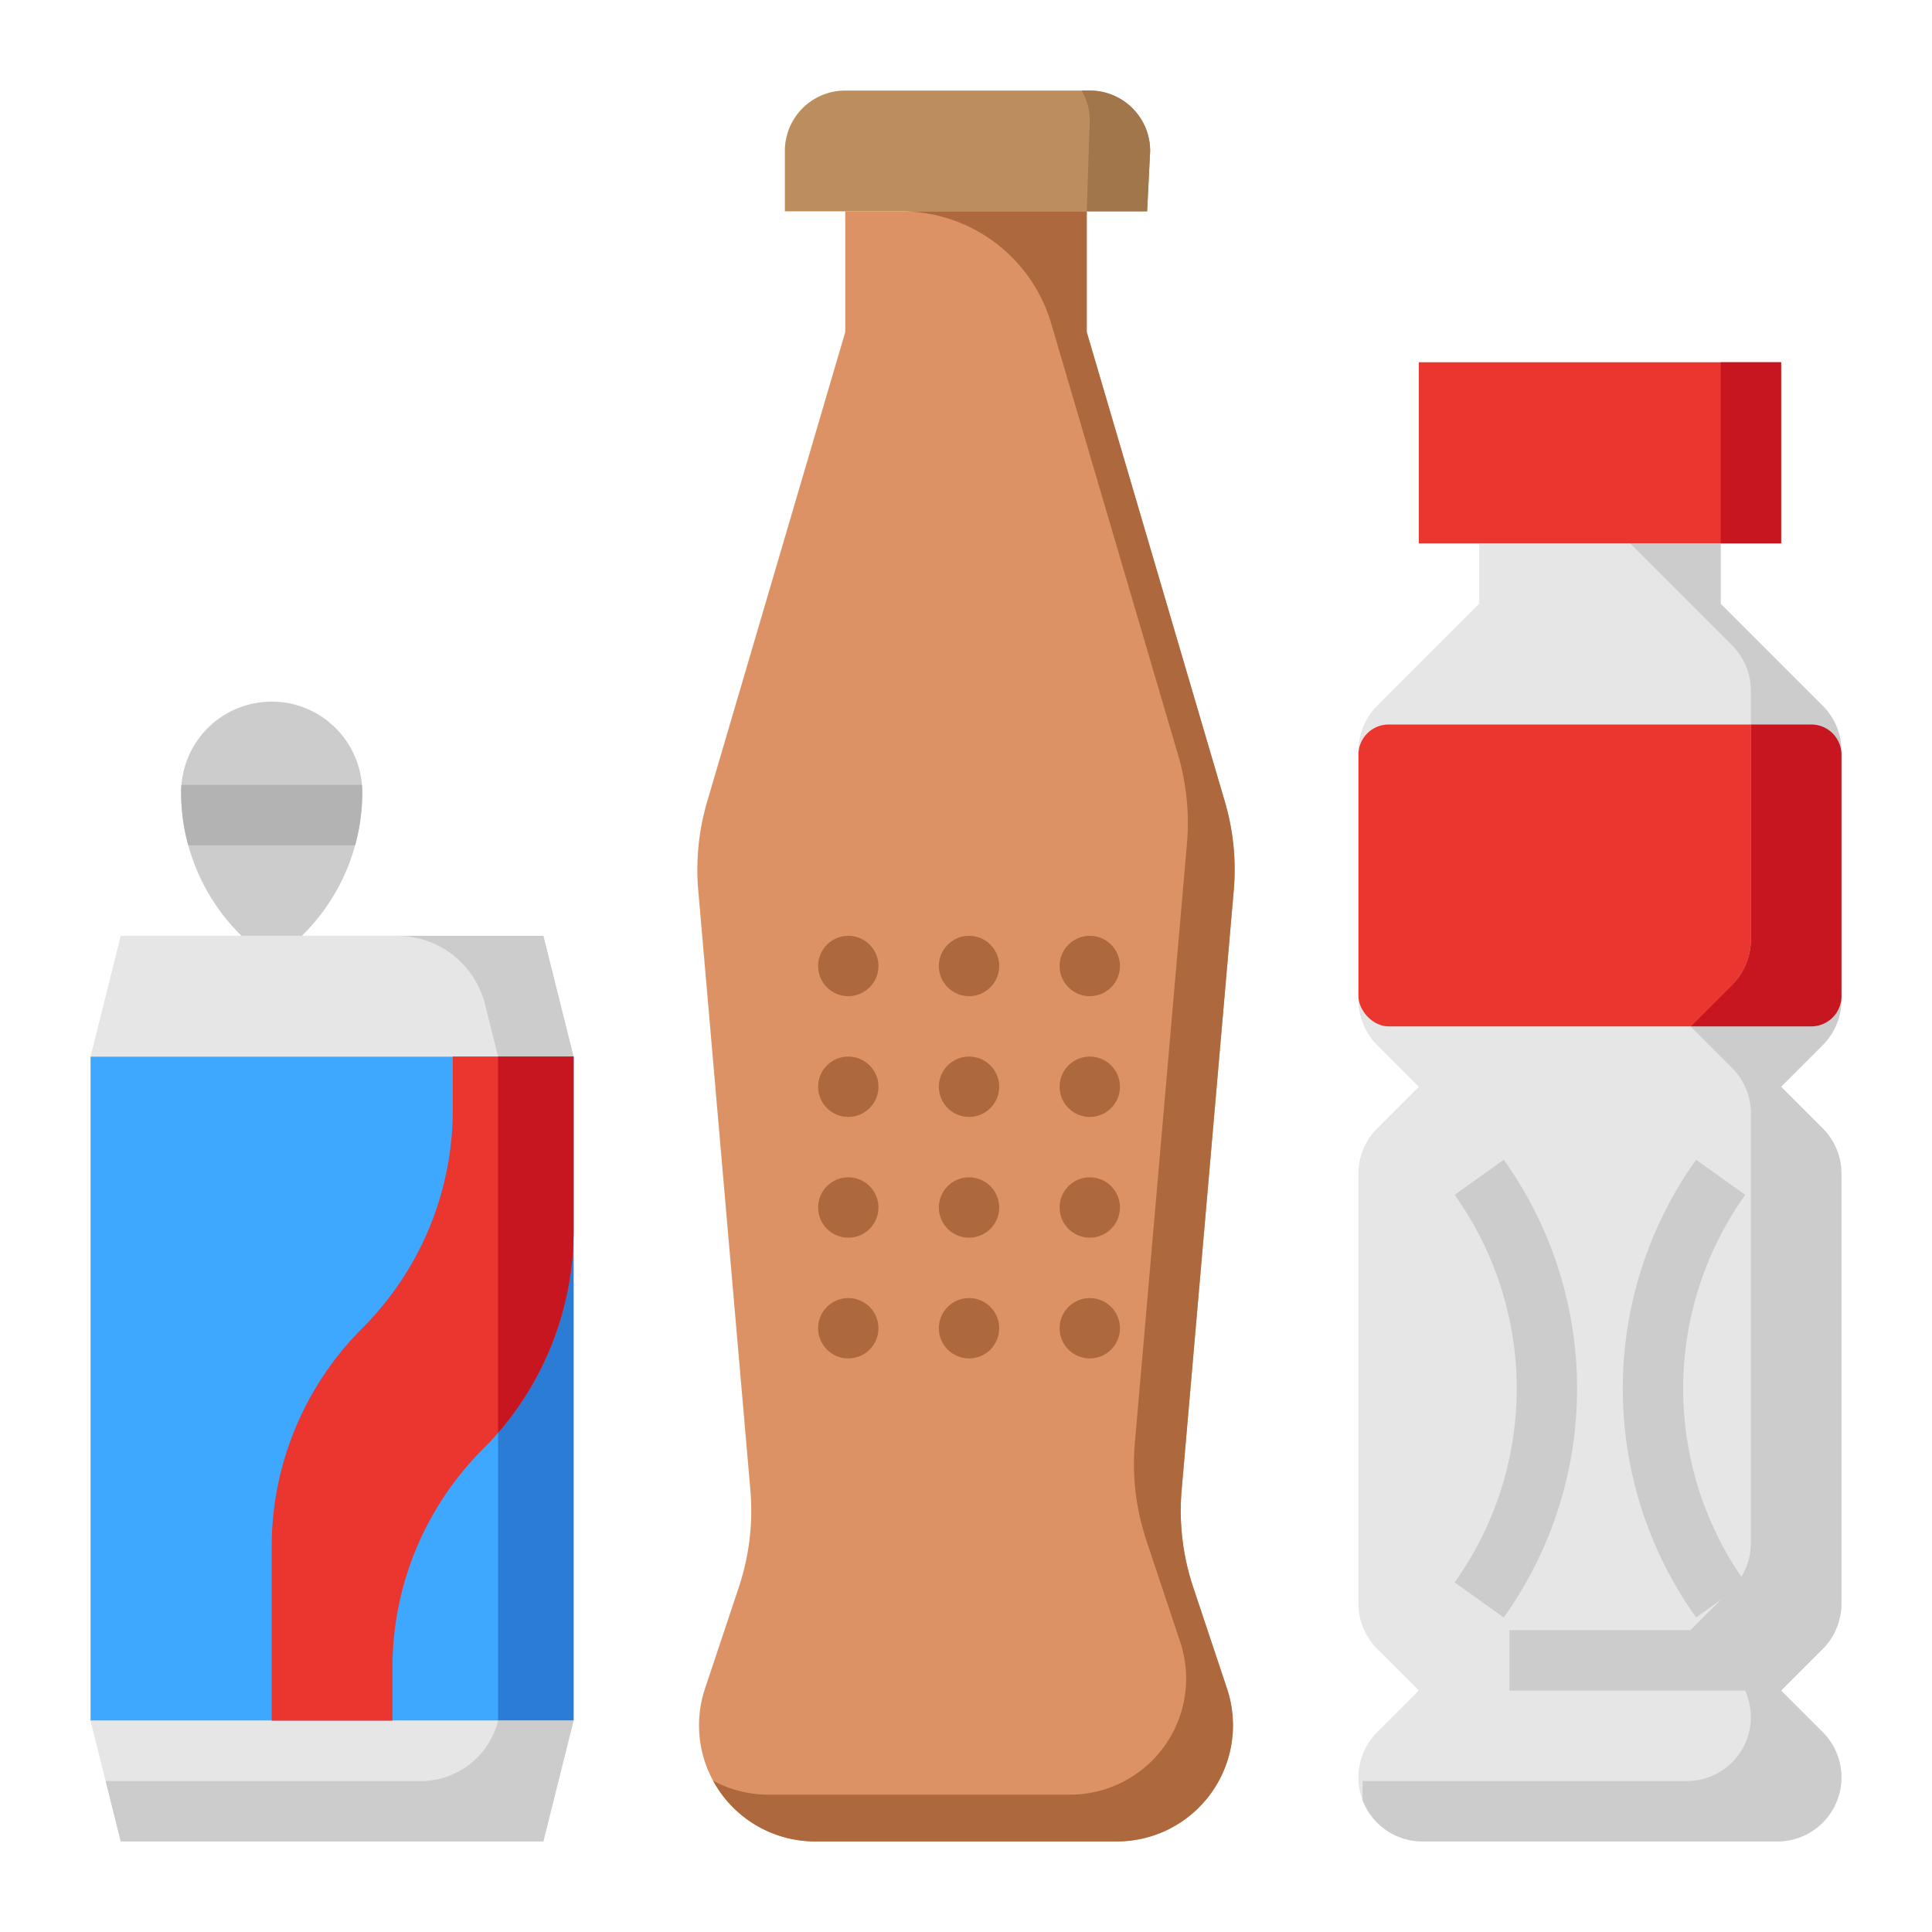 <svg height="512" viewBox="0 0 512 512" width="512" xmlns="http://www.w3.org/2000/svg"><g id="Flat"><path d="m313.15 394.79a64.075 64.075 0 0 0 3.04 25.79l8.98 26.92a30.771 30.771 0 0 1 -29.19 40.5h-79.96a30.771 30.771 0 0 1 -29.19-40.5l8.98-26.92a64.075 64.075 0 0 0 3.04-25.79l-13.8-158.77a63.812 63.812 0 0 1 2.36-23.6l36.59-124.42v-32h64v32l36.59 124.42a63.812 63.812 0 0 1 2.36 23.6z" fill="#dc9265"/><path d="m304.8 40-.8 16h-96v-16a15.996 15.996 0 0 1 16-16h64.8a15.996 15.996 0 0 1 16 16z" fill="#bc8d5d"/><path d="m304.8 40-.8 16h-16l.8-24a15.941 15.941 0 0 0 -2.14-8h2.14a15.996 15.996 0 0 1 16 16z" fill="#a1764a"/><g fill="#ad693d"><circle cx="224.805" cy="256" r="8"/><circle cx="224.805" cy="288" r="8"/><circle cx="224.805" cy="320" r="8"/><circle cx="224.805" cy="352" r="8"/><circle cx="256.805" cy="256" r="8"/><circle cx="256.805" cy="288" r="8"/><circle cx="256.805" cy="320" r="8"/><circle cx="256.805" cy="352" r="8"/><circle cx="288.805" cy="256" r="8"/><circle cx="288.805" cy="288" r="8"/><circle cx="288.805" cy="320" r="8"/><circle cx="288.805" cy="352" r="8"/><path d="m313.15 394.79a64.075 64.075 0 0 0 3.04 25.79l8.98 26.92a30.771 30.771 0 0 1 -29.19 40.5h-79.96a30.798 30.798 0 0 1 -27.05-16.11 30.669 30.669 0 0 0 14.65 3.71h79.95a30.772 30.772 0 0 0 29.19-40.5l-8.97-26.93a63.851 63.851 0 0 1 -3.04-25.78l13.8-158.77a64.026 64.026 0 0 0 -2.36-23.6l-33.61-114.29a41.416 41.416 0 0 0 -39.73-29.73h49.15v32l36.59 124.42a63.812 63.812 0 0 1 2.36 23.6z"/></g><path d="m24 280h128v176h-128z" fill="#3ea7ff"/><path d="m132 280h20v176h-20z" fill="#2b7cd4"/><path d="m152 456-8 32h-112l-8-32z" fill="#e6e6e6"/><path d="m152 456-8 32h-112l-4-16h83.508a21.123 21.123 0 0 0 20.492-16z" fill="#ccc"/><path d="m152 280h-128l8-32h112z" fill="#e6e6e6"/><path d="m152 280h-20l-3.46-13.82a24.003 24.003 0 0 0 -23.28-18.18h38.74z" fill="#ccc"/><path d="m96 209.94a52.971 52.971 0 0 1 -1.89 14.06 54.074 54.074 0 0 1 -2.16 6.32 53.223 53.223 0 0 1 -11.55 17.28l-.4.4h-16l-.4-.4a53.265 53.265 0 0 1 -15.6-37.66c0-.65.03-1.3.09-1.94a23.989 23.989 0 0 1 46.08-7.24 23.527 23.527 0 0 1 1.74 7.24c.06.64.09 1.29.09 1.94z" fill="#ccc"/><path d="m152 280v46.06a81.942 81.942 0 0 1 -20 53.64q-1.92 2.22-4 4.3a81.935 81.935 0 0 0 -24 57.94v14.06h-32v-46.06a81.953 81.953 0 0 1 24-57.94 81.935 81.935 0 0 0 24-57.94v-14.06z" fill="#eb352f"/><path d="m152 280v46.06a81.942 81.942 0 0 1 -20 53.64v-99.7z" fill="#c7161f"/><path d="m96 209.94a52.971 52.971 0 0 1 -1.89 14.06h-44.22a52.971 52.971 0 0 1 -1.89-14.06c0-.65.03-1.3.09-1.94h47.82c.06.64.09 1.29.09 1.94z" fill="#b3b3b3"/><path d="m376 96h96v48h-96z" fill="#eb352f"/><path d="m456 96h16v48h-16z" fill="#c7161f" transform="matrix(-1 0 0 -1 928 240)"/><path d="m483.03 276.97-11.03 11.03 11.03 11.03a16.978 16.978 0 0 1 4.97 12v113.94a17.035 17.035 0 0 1 -4.97 12l-11.03 11.03 11.03 11.03a16.971 16.971 0 0 1 -12 28.97h-94.06a16.971 16.971 0 0 1 -12-28.97l11.03-11.03-11.03-11.03a16.978 16.978 0 0 1 -4.97-12v-113.94a16.978 16.978 0 0 1 4.97-12l11.03-11.03-11.03-11.03a16.978 16.978 0 0 1 -4.97-12v-65.94a16.978 16.978 0 0 1 4.97-12l27.03-27.03v-16h64v16l27.03 27.03a16.978 16.978 0 0 1 4.97 12v65.94a16.978 16.978 0 0 1 -4.97 12z" fill="#e6e6e6"/><rect fill="#eb352f" height="80" rx="8" width="128" x="360" y="192"/><path d="m449.49 428.65a104.355 104.355 0 0 1 0-121.3l13.02 9.3a88.355 88.355 0 0 0 0 102.7z" fill="#ccc"/><path d="m398.51 428.65-13.02-9.3a88.355 88.355 0 0 0 0-102.7l13.02-9.3a104.355 104.355 0 0 1 0 121.3z" fill="#ccc"/><path d="m486.47 432a16.909 16.909 0 0 1 -3.44 4.97l-11.03 11.03h-72v-16z" fill="#ccc"/><path d="m483.03 276.97-11.03 11.03 11.03 11.03a16.978 16.978 0 0 1 4.97 12v113.94a17.035 17.035 0 0 1 -4.97 12l-11.03 11.03 11.03 11.03a16.971 16.971 0 0 1 -12 28.97h-94.06a16.98 16.98 0 0 1 -15.87-10.95v-5.05h85.93a16.971 16.971 0 0 0 12-28.97l-11.03-11.03 11.03-11.03a17.035 17.035 0 0 0 4.97-12v-113.94a16.978 16.978 0 0 0 -4.97-12l-11.03-11.03 11.03-11.03a16.978 16.978 0 0 0 4.97-12v-65.94a16.978 16.978 0 0 0 -4.97-12l-27.03-27.03h24v16l27.03 27.03a16.978 16.978 0 0 1 4.97 12v65.94a16.978 16.978 0 0 1 -4.97 12z" fill="#ccc"/><path d="m488 200v64a7.998 7.998 0 0 1 -8 8h-32l11.03-11.03a16.978 16.978 0 0 0 4.97-12v-56.97h16a7.998 7.998 0 0 1 8 8z" fill="#c7161f"/></g></svg>